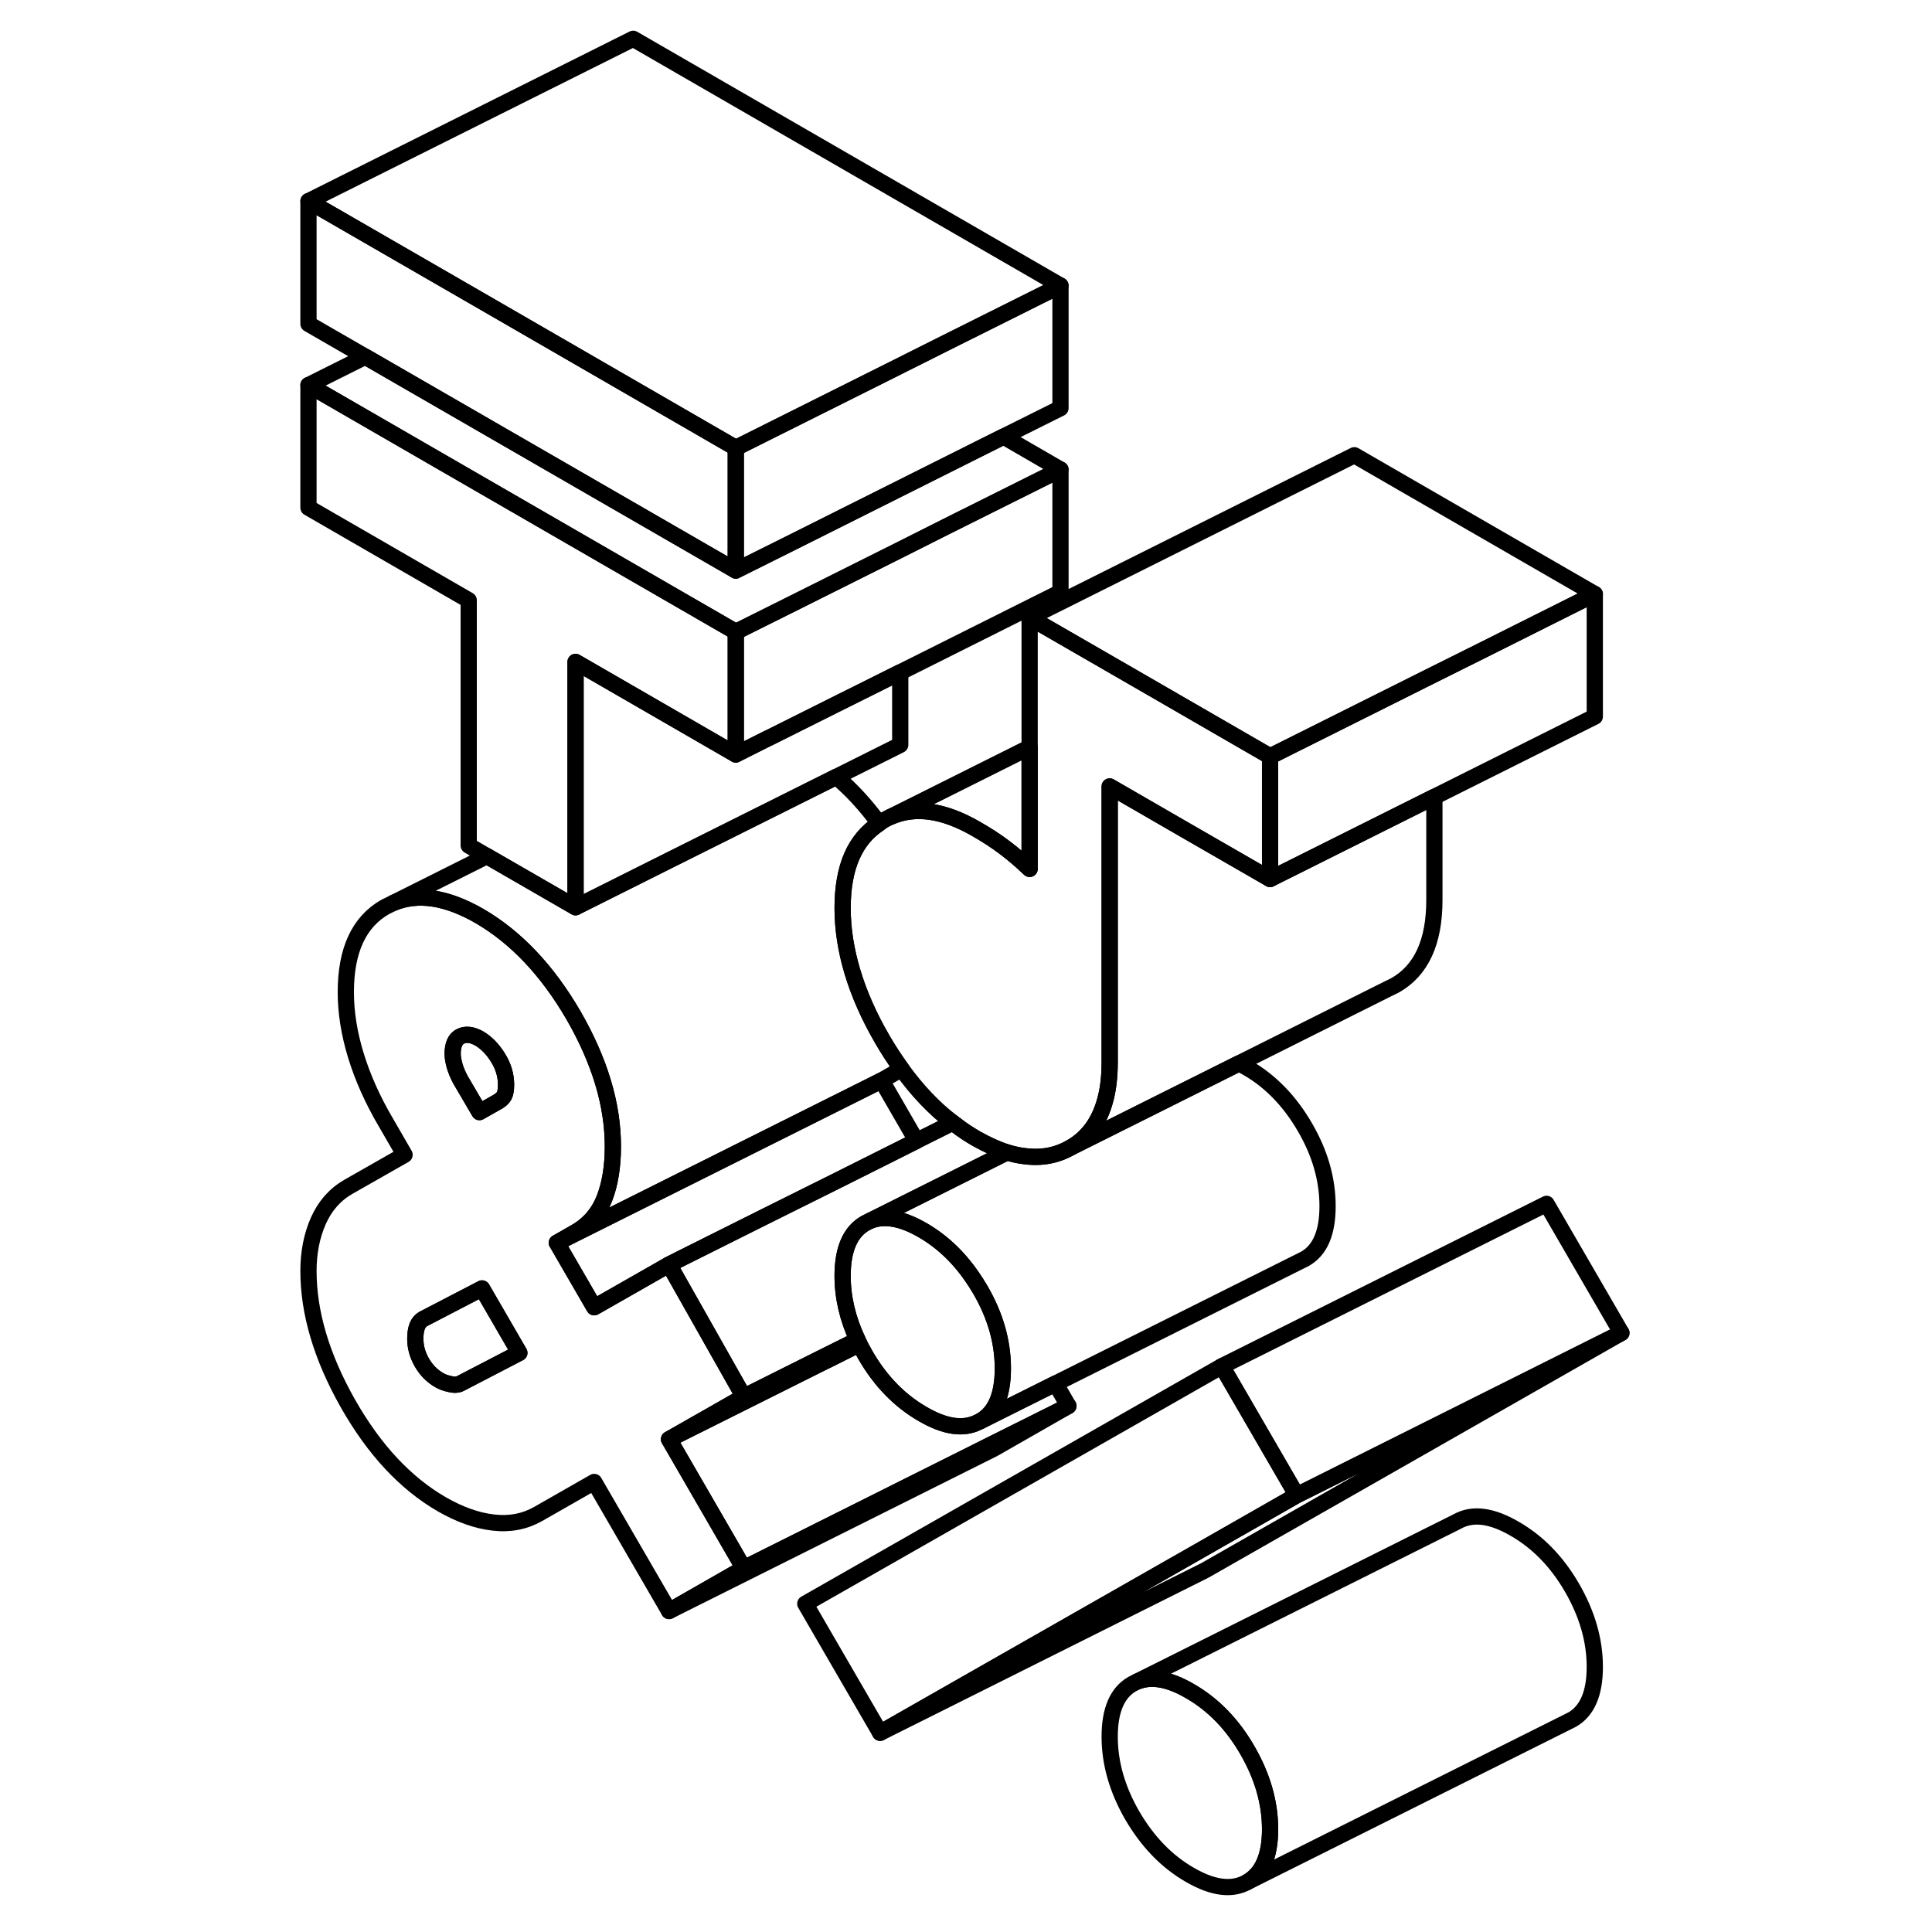<svg width="48" height="48" viewBox="0 0 85 119" fill="none" xmlns="http://www.w3.org/2000/svg" stroke-width="1px"
     stroke-linecap="round" stroke-linejoin="round">
    <path d="M81.23 102.67C81.23 104.31 80.76 105.39 79.83 105.92L79.55 106.06L59.83 115.92C60.76 115.39 61.23 114.31 61.23 112.67C61.23 111.03 60.76 109.41 59.83 107.8C58.9 106.19 57.72 104.98 56.29 104.16C55 103.41 53.92 103.22 53.03 103.58L72.75 93.72C73.69 93.19 74.86 93.33 76.29 94.16C77.72 94.98 78.9 96.19 79.83 97.8C80.76 99.41 81.23 101.03 81.23 102.67Z" stroke="currentColor" stroke-linejoin="round"/>
    <path d="M61.23 112.67C61.23 114.31 60.76 115.39 59.83 115.92C58.9 116.45 57.72 116.31 56.29 115.48C54.86 114.66 53.69 113.44 52.75 111.84C51.82 110.23 51.35 108.61 51.35 106.97C51.35 105.33 51.82 104.25 52.75 103.72L53.03 103.58C53.92 103.22 55 103.41 56.29 104.16C57.72 104.98 58.9 106.19 59.83 107.8C60.76 109.41 61.23 111.03 61.23 112.67Z" stroke="currentColor" stroke-linejoin="round"/>
    <path d="M61.23 46.59V54.14L55.92 51.08L51.35 48.44V65.43C51.35 66.4 51.24 67.25 51.01 67.98C50.63 69.22 49.94 70.12 48.93 70.69C48.07 71.18 47.13 71.35 46.09 71.21C45.74 71.17 45.39 71.09 45.02 70.98C44.42 70.79 43.79 70.5 43.13 70.13C42.68 69.87 42.24 69.58 41.82 69.25C41.78 69.23 41.73 69.19 41.69 69.15C40.54 68.28 39.49 67.17 38.53 65.84C38.11 65.26 37.71 64.65 37.33 63.99C35.71 61.2 34.9 58.52 34.9 55.94C34.9 53.36 35.65 51.71 37.15 50.72C37.21 50.67 37.27 50.63 37.33 50.59C37.48 50.5 37.62 50.42 37.77 50.35L37.86 50.31C39.37 49.65 41.12 49.9 43.13 51.06C43.79 51.44 44.38 51.82 44.9 52.22C45.42 52.61 45.93 53.05 46.42 53.52V38.04L53.84 42.32L55.31 43.17L61.23 46.59Z" stroke="currentColor" stroke-linejoin="round"/>
    <path d="M28.81 86.03L24.21 77.89L19.6 80.52L17.3 76.55L18.45 75.89C19.27 75.42 19.86 74.74 20.22 73.84C20.57 72.95 20.75 71.87 20.75 70.61C20.75 68.03 19.94 65.35 18.33 62.55C16.71 59.76 14.77 57.72 12.53 56.42C10.51 55.26 8.75 54.99 7.24 55.61L6.73 55.86C5.11 56.78 4.3 58.53 4.3 61.11C4.3 62.37 4.51 63.67 4.92 65.01C5.33 66.35 5.94 67.73 6.77 69.14L7.92 71.13L4.46 73.1C3.64 73.57 3.02 74.27 2.61 75.19C2.2 76.12 2 77.15 2 78.28C2 80.86 2.81 83.58 4.42 86.43C6.04 89.29 7.97 91.36 10.22 92.66C11.32 93.29 12.38 93.67 13.39 93.78C14.4 93.9 15.32 93.72 16.15 93.25L19.6 91.28L24.21 99.23L28.81 96.6L24.21 88.65L28.81 86.03ZM11.37 63.83C11.7 63.67 12.09 63.72 12.53 63.97C12.96 64.23 13.35 64.62 13.68 65.16C14.01 65.69 14.17 66.24 14.17 66.81C14.17 67.13 14.13 67.35 14.05 67.5C13.97 67.64 13.84 67.75 13.68 67.85L12.53 68.5L11.37 66.52C11.21 66.23 11.09 65.94 11 65.64C10.92 65.34 10.88 65.1 10.88 64.91C10.88 64.35 11.05 63.98 11.37 63.83ZM11.37 85.21C11.21 85.3 10.99 85.32 10.72 85.25C10.44 85.19 10.22 85.11 10.06 85.01C9.62 84.76 9.26 84.4 8.99 83.93C8.71 83.45 8.58 82.96 8.58 82.46C8.58 82.15 8.62 81.89 8.7 81.68C8.78 81.48 8.91 81.33 9.07 81.24L12.69 79.36L14.99 83.33L11.37 85.21Z" stroke="currentColor" stroke-linejoin="round"/>
    <path d="M14.99 83.33L11.37 85.21C11.21 85.3 10.99 85.32 10.72 85.25C10.44 85.19 10.22 85.11 10.06 85.01C9.62 84.76 9.26 84.4 8.99 83.93C8.71 83.45 8.58 82.96 8.58 82.46C8.58 82.15 8.62 81.89 8.7 81.68C8.78 81.48 8.91 81.33 9.07 81.24L12.69 79.36L14.99 83.33Z" stroke="currentColor" stroke-linejoin="round"/>
    <path d="M14.17 66.81C14.17 67.13 14.13 67.35 14.05 67.5C13.97 67.64 13.84 67.75 13.68 67.85L12.53 68.5L11.37 66.52C11.21 66.23 11.09 65.94 11 65.64C10.92 65.34 10.88 65.1 10.88 64.91C10.88 64.35 11.05 63.98 11.37 63.83C11.7 63.67 12.09 63.72 12.53 63.97C12.96 64.23 13.35 64.62 13.68 65.16C14.01 65.69 14.17 66.24 14.17 66.81Z" stroke="currentColor" stroke-linejoin="round"/>
    <path d="M28.32 27.59V35.14L5.5 21.97L2 19.95V12.39L12.52 18.46L28.32 27.59Z" stroke="currentColor" stroke-linejoin="round"/>
    <path d="M82.87 82.1L57.21 96.73L37.21 106.73L56.6 95.68L62.87 92.1L82.87 82.1Z" stroke="currentColor" stroke-linejoin="round"/>
    <path d="M82.87 82.1L62.87 92.1L58.87 85.2L58.26 84.15L78.26 74.15L82.87 82.1Z" stroke="currentColor" stroke-linejoin="round"/>
    <path d="M62.87 92.1L56.6 95.68L37.21 106.73L32.6 98.78L58.26 84.15L58.87 85.2L62.87 92.1Z" stroke="currentColor" stroke-linejoin="round"/>
    <path d="M48.81 86.6L44.21 89.23L24.21 99.23L28.81 96.6L44.06 88.97L48.81 86.6Z" stroke="currentColor" stroke-linejoin="round"/>
    <path d="M48.81 86.6L44.06 88.97L28.81 96.6L24.21 88.65L33.87 83.82H33.88L35.94 82.79C36.01 82.94 36.09 83.09 36.18 83.24C36.22 83.31 36.26 83.39 36.3 83.46C37.23 85.07 38.41 86.28 39.84 87.1C41.21 87.9 42.35 88.06 43.26 87.59C43.3 87.58 43.33 87.56 43.37 87.54L48.01 85.22L48.81 86.6Z" stroke="currentColor" stroke-linejoin="round"/>
    <path d="M81.23 36.59L74.22 40.1L71.35 41.53L61.23 46.59L55.31 43.17L53.84 42.32L46.42 38.04L66.42 28.04L81.23 36.59Z" stroke="currentColor" stroke-linejoin="round"/>
    <path d="M81.23 36.59V44.14L61.23 54.14V46.59L71.35 41.53L74.22 40.1L81.23 36.59Z" stroke="currentColor" stroke-linejoin="round"/>
    <path d="M71.35 49.08V55.43C71.35 58.02 70.55 59.77 68.93 60.69L68.42 60.94L59.31 65.5L54.96 67.67L48.93 70.69C49.94 70.12 50.63 69.22 51.01 67.99C51.24 67.25 51.35 66.4 51.35 65.43V48.44L55.92 51.08L61.23 54.14L71.35 49.08Z" stroke="currentColor" stroke-linejoin="round"/>
    <path d="M35.94 82.79L33.88 83.82H33.87L24.21 88.65L28.81 86.03L33.33 83.77L35.82 82.53C35.85 82.61 35.9 82.7 35.94 82.79Z" stroke="currentColor" stroke-linejoin="round"/>
    <path d="M45.02 70.98L36.58 75.2L36.3 75.34C35.37 75.87 34.9 76.95 34.9 78.59C34.9 79.91 35.21 81.23 35.82 82.53L33.33 83.77L28.81 86.03L24.21 77.89L25.04 77.47L30.02 74.98L34.62 72.69L39.45 70.27L41.69 69.15C41.69 69.15 41.78 69.23 41.82 69.25C42.24 69.58 42.68 69.87 43.13 70.13C43.79 70.5 44.42 70.79 45.02 70.98Z" stroke="currentColor" stroke-linejoin="round"/>
    <path d="M38.53 65.84C38.53 65.84 38.48 65.87 38.45 65.89L37.3 66.55L23.1 73.65L17.3 76.55L18.45 75.89C19.27 75.42 19.86 74.74 20.22 73.84C20.57 72.95 20.75 71.87 20.75 70.61C20.75 68.03 19.94 65.35 18.33 62.55C16.71 59.76 14.77 57.72 12.53 56.42C10.51 55.26 8.75 54.99 7.24 55.61L12.99 52.73L18.45 55.88L24.44 52.88L34.51 47.85C35.45 48.64 36.33 49.6 37.15 50.72C35.65 51.71 34.9 53.46 34.9 55.94C34.9 58.42 35.71 61.2 37.33 63.99C37.71 64.65 38.11 65.26 38.53 65.84Z" stroke="currentColor" stroke-linejoin="round"/>
    <path d="M48.32 28.92V36.47L38.45 41.41L34.3 43.48L30.32 45.47H30.31L28.32 46.47V38.92L31.87 37.15L38.45 33.86L41.31 32.42L48.32 28.92Z" stroke="currentColor" stroke-linejoin="round"/>
    <path d="M48.32 28.92L41.31 32.42L38.45 33.86L31.87 37.15L28.32 38.92L2 23.72L5.5 21.97L28.32 35.14L31.87 33.37L44.81 26.89L48.32 28.92Z" stroke="currentColor" stroke-linejoin="round"/>
    <path d="M48.32 17.59L41.31 21.09L37.8 22.85L30.8 26.35L28.32 27.59L12.52 18.46L2 12.39L22 2.39L48.32 17.59Z" stroke="currentColor" stroke-linejoin="round"/>
    <path d="M48.32 17.59V25.14L44.81 26.89L31.87 33.37L28.32 35.14V27.59L30.8 26.35L37.8 22.85L41.31 21.09L48.32 17.59Z" stroke="currentColor" stroke-linejoin="round"/>
    <path d="M28.32 38.92V46.47L27.02 45.72L18.45 40.77V55.88L12.99 52.73L11.87 52.08V36.97L2 31.27V23.72L28.32 38.92Z" stroke="currentColor" stroke-linejoin="round"/>
    <path d="M39.45 70.27L34.62 72.69L30.02 74.98L25.04 77.47L24.21 77.89L19.6 80.52L17.3 76.55L23.1 73.65L37.3 66.55L39.45 70.27Z" stroke="currentColor" stroke-linejoin="round"/>
    <path d="M38.45 41.41V45.88L34.51 47.85L24.44 52.88L18.45 55.88V40.77L27.02 45.72L28.32 46.47L30.31 45.47H30.32L34.3 43.48L38.45 41.41Z" stroke="currentColor" stroke-linejoin="round"/>
    <path d="M44.77 84.29C44.77 85.93 44.31 87.01 43.37 87.54C43.33 87.56 43.3 87.58 43.26 87.59C42.35 88.06 41.21 87.9 39.84 87.1C38.41 86.28 37.23 85.07 36.3 83.46C36.26 83.39 36.22 83.31 36.18 83.24C36.09 83.09 36.01 82.94 35.94 82.79C35.9 82.7 35.85 82.61 35.82 82.53C35.21 81.23 34.9 79.91 34.9 78.59C34.9 76.95 35.37 75.87 36.3 75.34L36.58 75.2C37.46 74.84 38.55 75.03 39.84 75.78C41.1 76.51 42.18 77.56 43.05 78.91C43.11 78.99 43.16 79.07 43.2 79.15C43.26 79.24 43.32 79.33 43.37 79.42C44.31 81.03 44.77 82.65 44.77 84.29Z" stroke="currentColor" stroke-linejoin="round"/>
    <path d="M64.77 74.29C64.77 75.93 64.31 77.01 63.37 77.54L63.09 77.68L48.01 85.22L43.37 87.54C44.31 87.01 44.77 85.93 44.77 84.29C44.77 82.65 44.31 81.03 43.37 79.42C43.32 79.33 43.26 79.24 43.2 79.15C43.16 79.07 43.11 78.99 43.05 78.91C42.18 77.56 41.1 76.51 39.84 75.78C38.55 75.03 37.46 74.84 36.58 75.2L45.02 70.98C45.39 71.09 45.74 71.17 46.09 71.21C47.13 71.35 48.07 71.18 48.93 70.69L54.96 67.68L59.31 65.5C59.48 65.58 59.66 65.68 59.84 65.78C61.26 66.6 62.44 67.82 63.37 69.42C64.31 71.03 64.77 72.65 64.77 74.29Z" stroke="currentColor" stroke-linejoin="round"/>
    <path d="M46.42 46.03V53.52C45.93 53.05 45.42 52.61 44.9 52.22C44.38 51.82 43.79 51.44 43.13 51.06C41.12 49.9 39.37 49.65 37.86 50.31L46.42 46.03Z" stroke="currentColor" stroke-linejoin="round"/>
</svg>